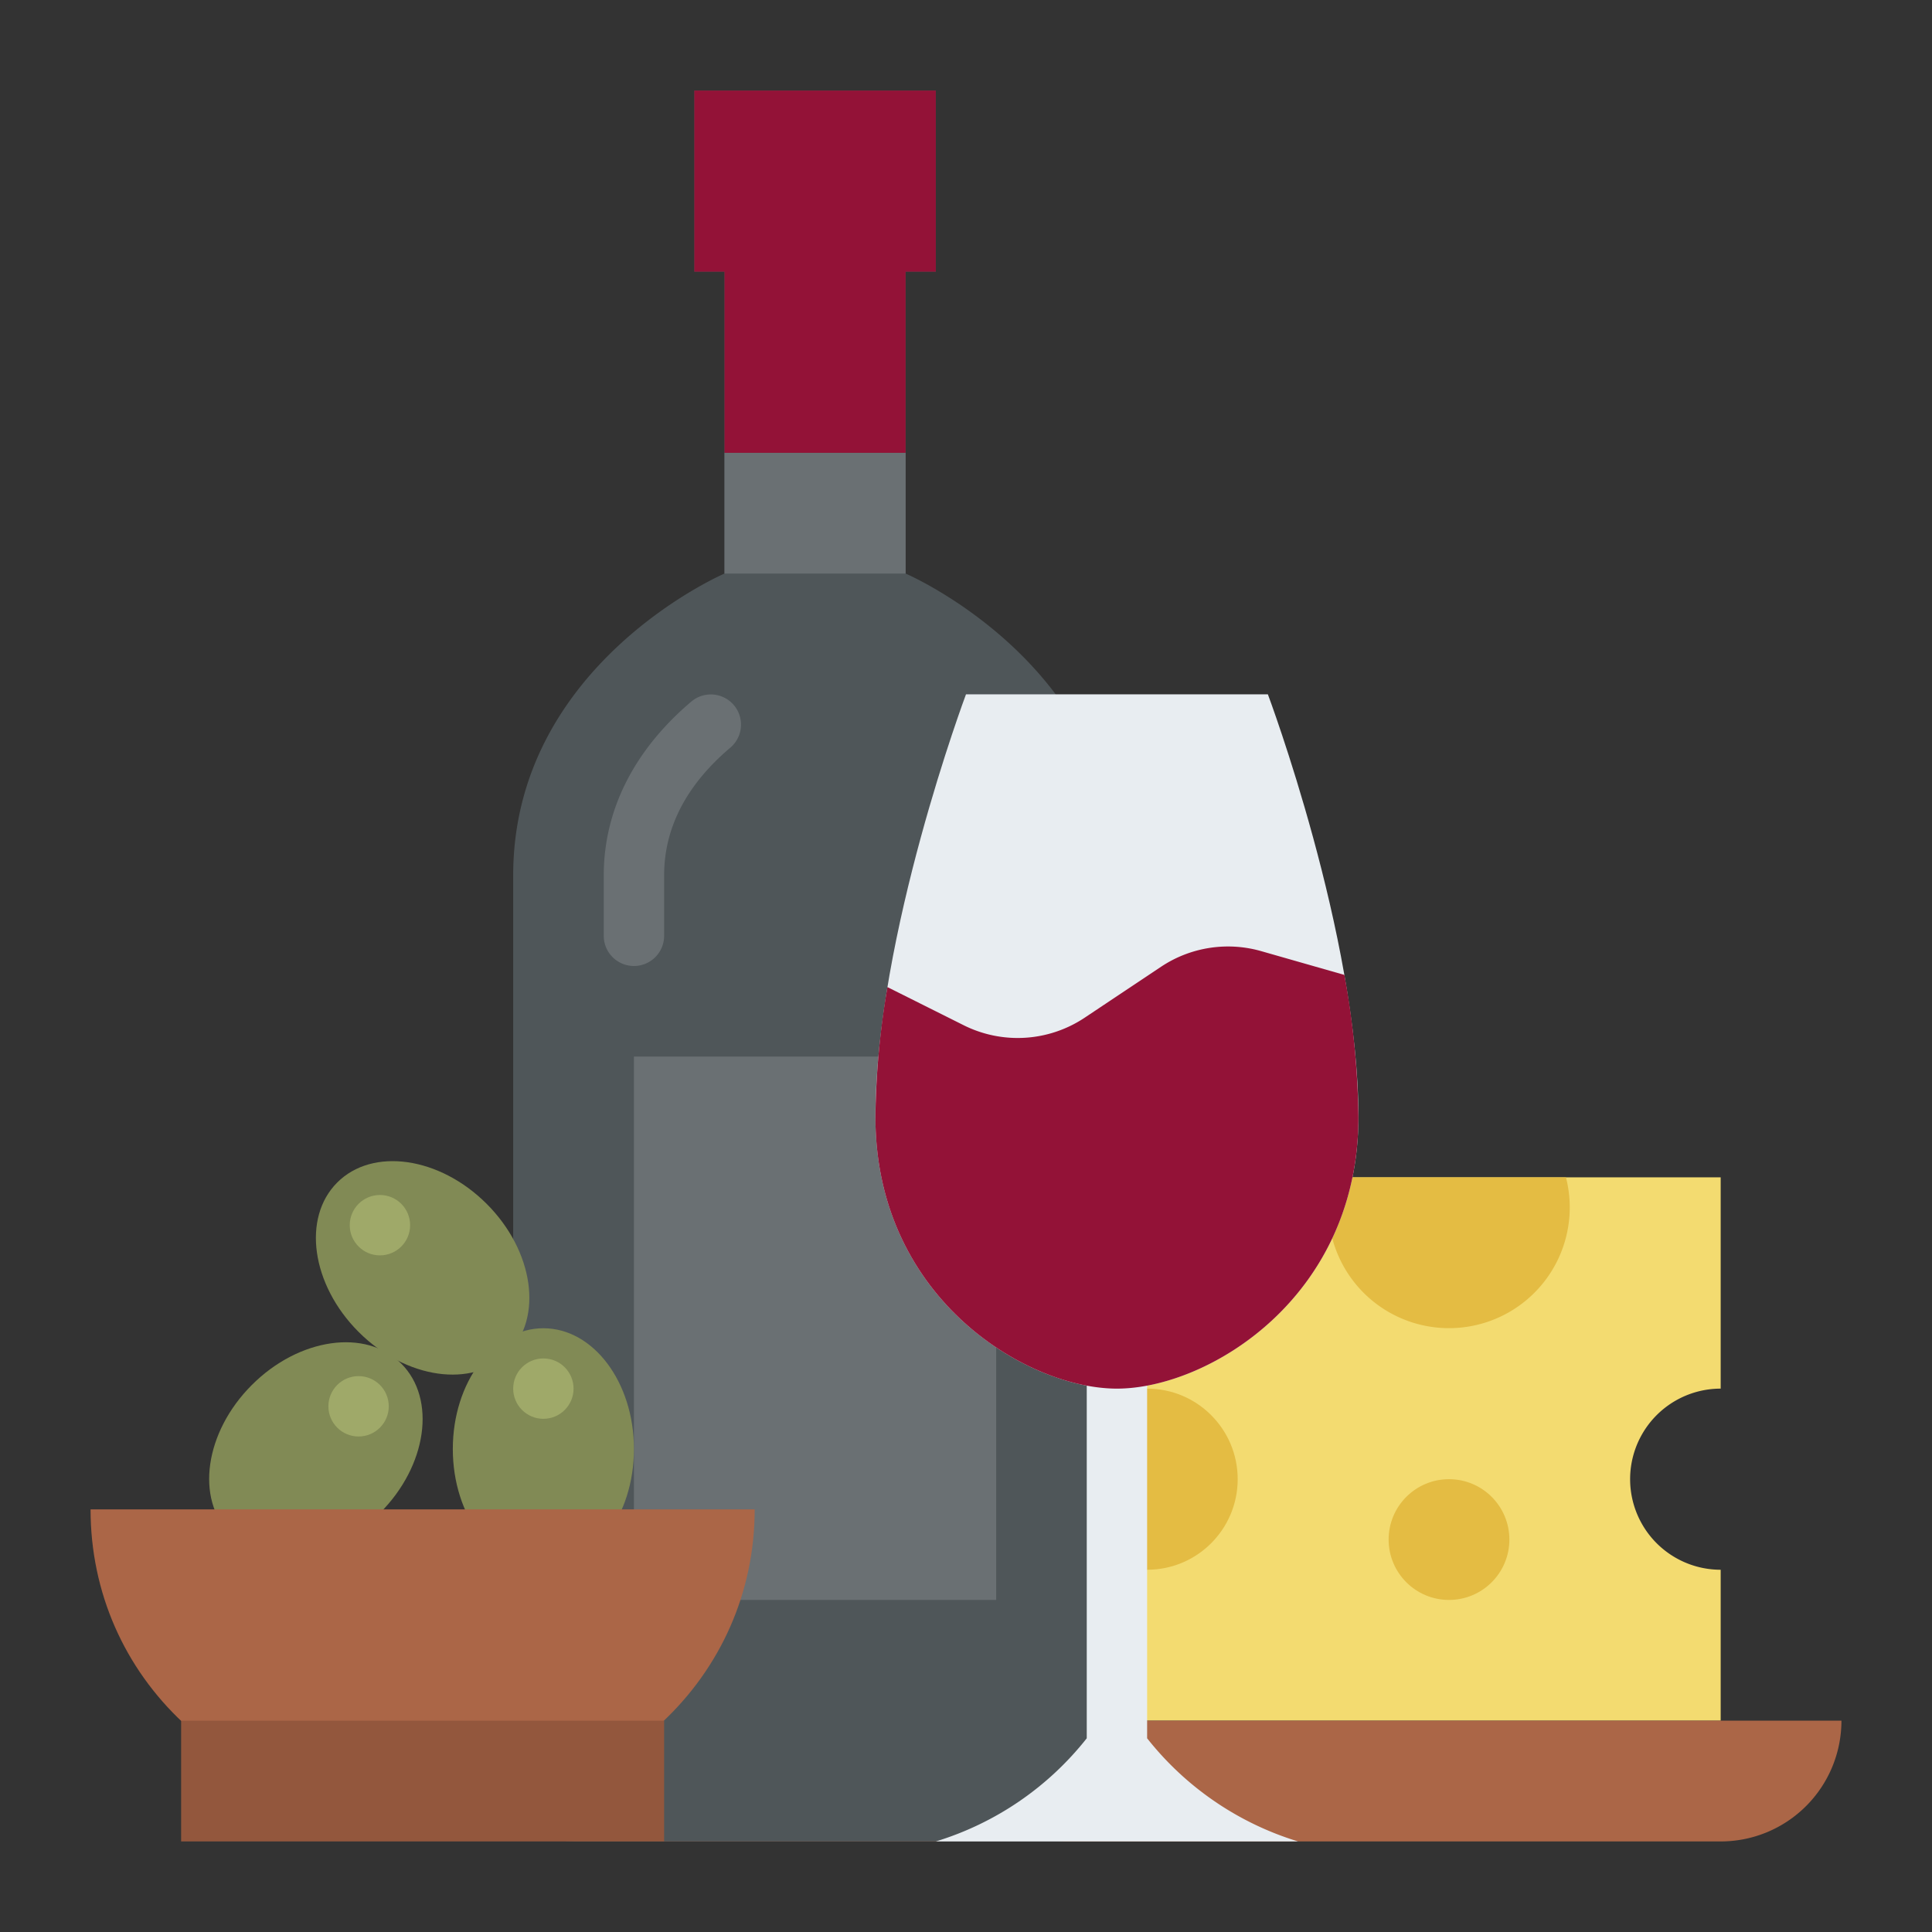 <svg id="Flat" xmlns="http://www.w3.org/2000/svg" viewBox="0 0 512 512"><rect x="0" y="0" width="512" height="512" fill="#333333" stroke="none"/><path d="M456,368a24,24,0,0,0,0,48v40H200V424a40,40,0,0,0,0-80V312h48a24,24,0,0,0,48,0H456Z" style="fill:#f3db70"/><circle cx="304" cy="392" r="24" style="fill:#e4bc43"/><path d="M352,320a32,32,0,1,0,62.99-8H353.01A32,32,0,0,0,352,320Z" style="fill:#e4bc43"/><circle cx="384" cy="408" r="16" style="fill:#e4bc43"/><path d="M152,456H488a0,0,0,0,1,0,0v0a32,32,0,0,1-32,32H152a0,0,0,0,1,0,0V456A0,0,0,0,1,152,456Z" style="fill:#ab6647"/><path d="M136,232V472a16,16,0,0,0,16,16H280a16,16,0,0,0,16-16V232c0-56-56-80-56-80V72h8V24H184V72h8v80S136,176,136,232Z" style="fill:#4f5659"/><rect x="192" y="120" width="48" height="32" transform="translate(432 272) rotate(-180)" style="fill:#6a7073"/><rect x="168" y="280" width="96" height="144" transform="translate(432 704) rotate(-180)" style="fill:#6a7073"/><path d="M304,460.664V360a8,8,0,0,0-16,0V460.664A81.156,81.156,0,0,1,248,488h96A81.156,81.156,0,0,1,304,460.664Z" style="fill:#e8edf1"/><ellipse cx="112" cy="336" rx="24" ry="32" transform="translate(-204.784 177.608) rotate(-45)" style="fill:#818a55"/><circle cx="100.686" cy="324.686" r="8" style="fill:#9fa969"/><ellipse cx="144" cy="384" rx="24" ry="32" style="fill:#818a55"/><circle cx="144" cy="368" r="8" style="fill:#9fa969"/><ellipse cx="83.714" cy="384" rx="32" ry="24" transform="translate(-247.01 171.666) rotate(-45)" style="fill:#818a55"/><circle cx="95.028" cy="372.686" r="8" style="fill:#9fa969"/><path d="M24,400c0,44.183,36.119,80,88,80,51.545,0,88-35.817,88-80Z" style="fill:#ab6647"/><rect x="48" y="456" width="128" height="32" style="fill:#93573d"/><path d="M168,256a8,8,0,0,1-8-8V232c0-17.3,8.039-33.248,23.249-46.109a8,8,0,0,1,10.33,12.218C181.915,207.973,176,219.376,176,232v16A8,8,0,0,1,168,256Z" style="fill:#6a7073"/><path d="M232,296c0,48,40,72,64,72s64-24,64-72-24-112-24-112H256S232,248,232,296Z" style="fill:#e8edf1"/><path d="M232,296c0,48,40,72,64,72s64-24,64-72a221.508,221.508,0,0,0-3.73-37.64l-22.042-6.3a32,32,0,0,0-26.54,4.144L287.451,269.7a32,32,0,0,1-32.061,2L235.18,261.59A214.787,214.787,0,0,0,232,296Z" style="fill:#931237"/><polygon points="248 24 248 72 240 72 240 120 192 120 192 72 184 72 184 24 248 24" style="fill:#931237"/></svg>